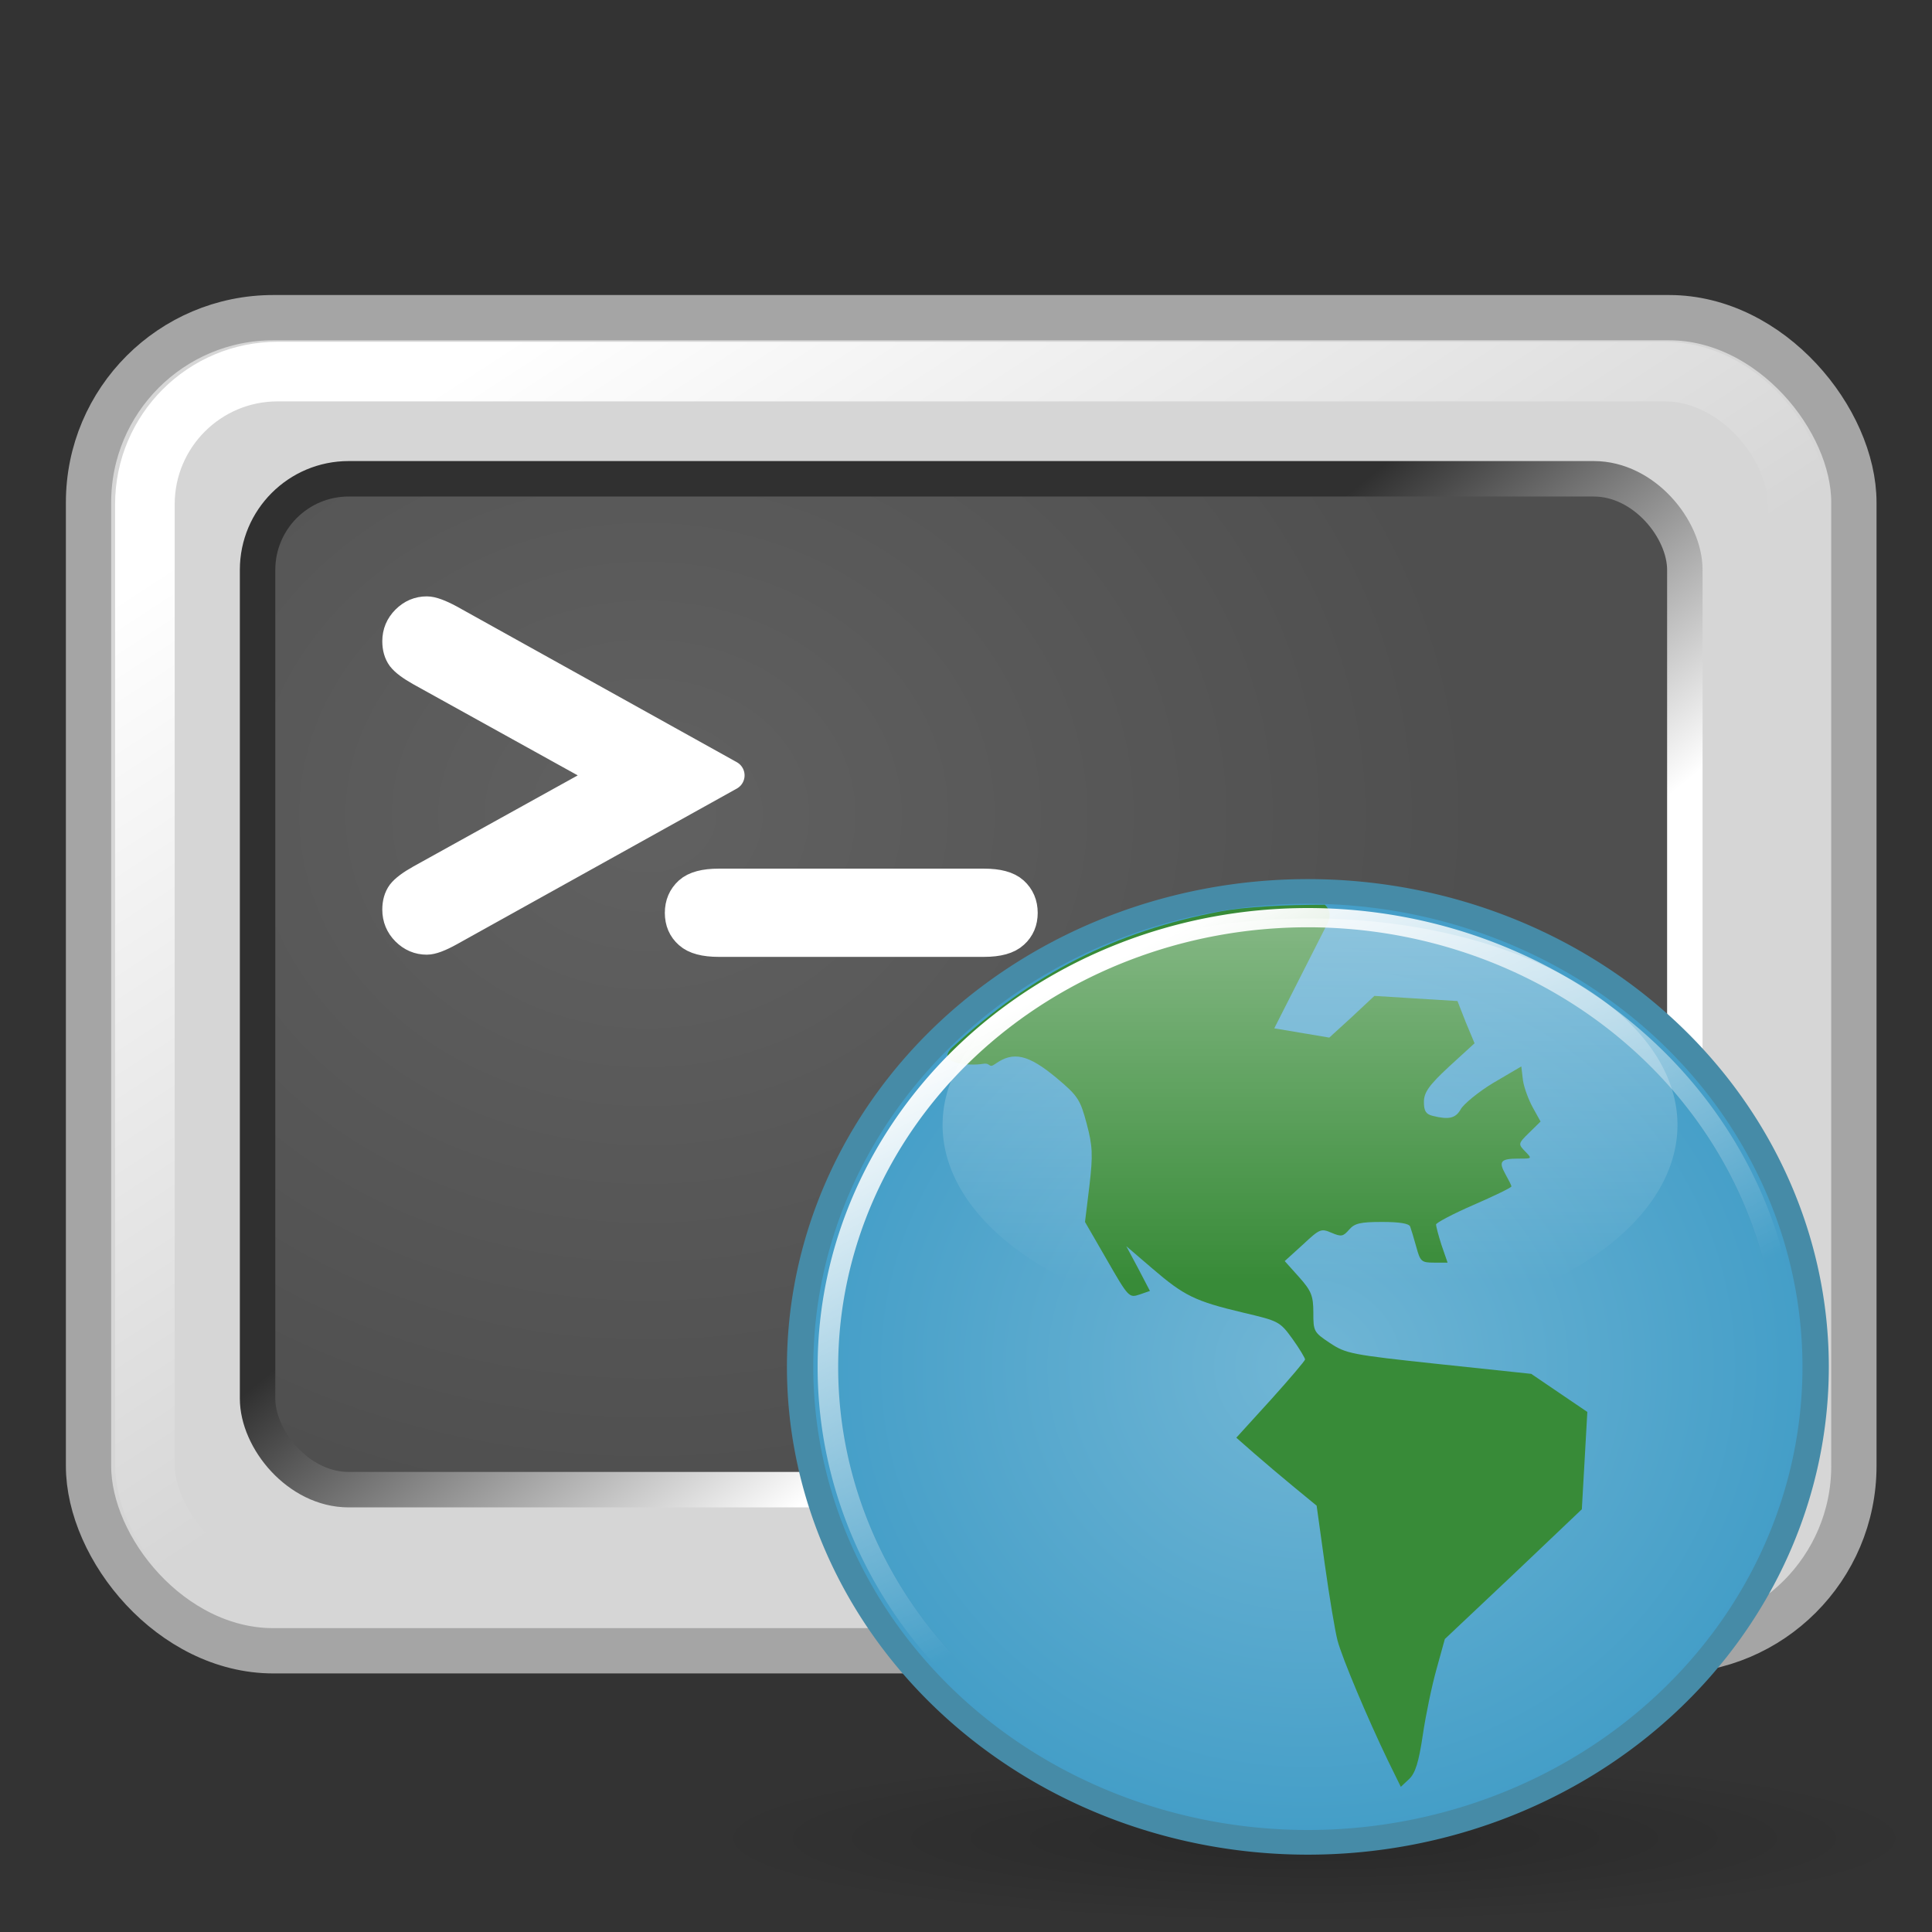 <?xml version="1.0" encoding="UTF-8" standalone="no"?>
<!-- Created with Inkscape (http://www.inkscape.org/) -->
<svg
   xmlns:dc="http://purl.org/dc/elements/1.1/"
   xmlns:cc="http://web.resource.org/cc/"
   xmlns:rdf="http://www.w3.org/1999/02/22-rdf-syntax-ns#"
   xmlns:svg="http://www.w3.org/2000/svg"
   xmlns="http://www.w3.org/2000/svg"
   xmlns:xlink="http://www.w3.org/1999/xlink"
   xmlns:sodipodi="http://inkscape.sourceforge.net/DTD/sodipodi-0.dtd"
   xmlns:inkscape="http://www.inkscape.org/namespaces/inkscape"
   width="128px"
   height="128px"
   id="svg2"
   sodipodi:version="0.32"
   inkscape:version="0.42.2"
   sodipodi:docbase="/home/silvestre/Desktop/Nuovo!/scalable/apps"
   sodipodi:docname="gnome-remote-shell.svg">
  <rect width="100%" height="100%" fill="#333333" stroke="none"/>
  <defs
     id="defs4">
    <linearGradient
       inkscape:collect="always"
       id="linearGradient2043">
      <stop
         style="stop-color:#ffffff;stop-opacity:1"
         offset="0"
         id="stop2045" />
      <stop
         style="stop-color:#ffffff;stop-opacity:0;"
         offset="1"
         id="stop2048" />
    </linearGradient>
    <linearGradient
       inkscape:collect="always"
       id="linearGradient2038">
      <stop
         style="stop-color:#303030;stop-opacity:1;"
         offset="0"
         id="stop2040" />
      <stop
         style="stop-color:#ffffff;stop-opacity:1"
         offset="1"
         id="stop2042" />
    </linearGradient>
    <linearGradient
       id="linearGradient2045">
      <stop
         style="stop-color:#616161;stop-opacity:1;"
         offset="0"
         id="stop2047" />
      <stop
         style="stop-color:#4f4f4f;stop-opacity:1;"
         offset="1"
         id="stop2049" />
    </linearGradient>
    <radialGradient
       inkscape:collect="always"
       xlink:href="#linearGradient2045"
       id="radialGradient2051"
       cx="42.876"
       cy="49.519"
       fx="42.876"
       fy="49.519"
       r="48.454"
       gradientTransform="matrix(1.141,-1.812692e-9,-1.185105e-16,0.957,-6.065,6.576)"
       gradientUnits="userSpaceOnUse" />
    <linearGradient
       inkscape:collect="always"
       xlink:href="#linearGradient2038"
       id="linearGradient2044"
       x1="56.237"
       y1="59.687"
       x2="74.523"
       y2="82.113"
       gradientUnits="userSpaceOnUse" />
    <linearGradient
       inkscape:collect="always"
       xlink:href="#linearGradient2043"
       id="linearGradient2050"
       x1="17.596"
       y1="32.086"
       x2="48.647"
       y2="79.698"
       gradientUnits="userSpaceOnUse"
       gradientTransform="matrix(0.987,0,0,0.987,0.82,0.831)" />
    <linearGradient
       gradientUnits="userSpaceOnUse"
       y2="135.002"
       x2="161.99"
       y1="93.382"
       x1="140.383"
       id="linearGradient2100"
       xlink:href="#linearGradient2094"
       inkscape:collect="always" />
    <linearGradient
       y2="116.615"
       x2="233.251"
       y1="85.717"
       x1="233.251"
       gradientUnits="userSpaceOnUse"
       id="linearGradient1360"
       xlink:href="#linearGradient5032"
       inkscape:collect="always" />
    <radialGradient
       r="39.546"
       fy="125.072"
       fx="161.99"
       cy="125.072"
       cx="161.99"
       gradientUnits="userSpaceOnUse"
       id="radialGradient1358"
       xlink:href="#linearGradient4296"
       inkscape:collect="always" />
    <radialGradient
       r="34.674"
       fy="146.631"
       fx="237.542"
       cy="146.631"
       cx="237.542"
       gradientTransform="matrix(1,0,0,0.139,6.056267e-14,126.205)"
       gradientUnits="userSpaceOnUse"
       id="radialGradient5062"
       xlink:href="#linearGradient5042"
       inkscape:collect="always" />
    <linearGradient
       id="linearGradient4296">
      <stop
         id="stop4298"
         offset="0"
         style="stop-color:#71b6d5;stop-opacity:1;" />
      <stop
         id="stop4300"
         offset="1"
         style="stop-color:#429dc7;stop-opacity:1;" />
    </linearGradient>
    <linearGradient
       id="linearGradient5032"
       inkscape:collect="always">
      <stop
         id="stop5034"
         offset="0"
         style="stop-color:#ffffff;stop-opacity:0.576" />
      <stop
         id="stop5036"
         offset="1"
         style="stop-color:#ffffff;stop-opacity:0;" />
    </linearGradient>
    <linearGradient
       id="linearGradient5042">
      <stop
         id="stop5044"
         offset="0"
         style="stop-color:#000000;stop-opacity:0.202;" />
      <stop
         id="stop5046"
         offset="1"
         style="stop-color:#000000;stop-opacity:0;" />
    </linearGradient>
    <linearGradient
       id="linearGradient2094"
       inkscape:collect="always">
      <stop
         id="stop2096"
         offset="0"
         style="stop-color:#ffffff;stop-opacity:1;" />
      <stop
         id="stop2098"
         offset="1"
         style="stop-color:#ffffff;stop-opacity:0;" />
    </linearGradient>
  </defs>
  <sodipodi:namedview
     id="base"
     pagecolor="#ffffff"
     bordercolor="#666666"
     borderopacity="1.0"
     inkscape:pageopacity="0.0"
     inkscape:pageshadow="2"
     inkscape:zoom="1.4492188"
     inkscape:cx="152.29034"
     inkscape:cy="34.312868"
     inkscape:document-units="px"
     inkscape:current-layer="layer1"
     showguides="true"
     inkscape:guide-bbox="true"
     inkscape:window-width="772"
     inkscape:window-height="543"
     inkscape:window-x="33"
     inkscape:window-y="113" />
  <g
     inkscape:label="Layer 1"
     inkscape:groupmode="layer"
     id="layer1">
    <rect
       style="fill:#d6d6d6;fill-opacity:1;stroke:#a5a5a5;stroke-width:3;stroke-linecap:round;stroke-linejoin:miter;stroke-miterlimit:4;stroke-dasharray:none;stroke-opacity:1"
       id="rect1306"
       width="116.96"
       height="88.323"
       x="5.865"
       y="21.046"
       rx="12.245"
       ry="12.245" />
    <rect
       style="fill:url(#radialGradient2051);fill-opacity:1.0;stroke:url(#linearGradient2044);stroke-width:2.349;stroke-linecap:round;stroke-linejoin:miter;stroke-miterlimit:4;stroke-dasharray:none;stroke-opacity:1"
       id="rect2035"
       width="94.56"
       height="66.973"
       x="17.065"
       y="31.721"
       rx="6.035"
       ry="6.035" />
    <path
       style="font-size:38.415px;font-style:normal;font-variant:normal;font-weight:bold;font-stretch:normal;text-align:start;line-height:125%;writing-mode:lr-tb;text-anchor:start;fill:#ffffff;fill-opacity:1;stroke:#ffffff;stroke-width:2;stroke-linecap:round;stroke-linejoin:round;stroke-miterlimit:4;stroke-dasharray:none;stroke-opacity:1;font-family:Courier New"
       d="M 40.339,51.371 L 27.884,44.469 C 27.259,44.119 26.84,43.806 26.628,43.531 C 26.428,43.256 26.328,42.906 26.328,42.48 C 26.328,41.943 26.521,41.48 26.909,41.092 C 27.297,40.705 27.753,40.511 28.278,40.511 C 28.603,40.511 29.104,40.692 29.779,41.055 L 48.33,51.371 L 29.779,61.688 C 29.104,62.063 28.603,62.25 28.278,62.25 C 27.753,62.25 27.297,62.057 26.909,61.669 C 26.521,61.281 26.328,60.812 26.328,60.262 C 26.328,59.837 26.428,59.487 26.628,59.212 C 26.84,58.937 27.259,58.624 27.884,58.274 L 40.339,51.371 M 65.2,62.395 L 47.616,62.395 C 46.691,62.395 46.035,62.22 45.647,61.87 C 45.247,61.52 45.047,61.057 45.047,60.482 C 45.047,59.907 45.247,59.438 45.647,59.075 C 46.035,58.725 46.691,58.55 47.616,58.55 L 65.2,58.55 C 66.112,58.55 66.763,58.725 67.15,59.075 C 67.551,59.438 67.751,59.907 67.751,60.482 C 67.751,61.044 67.557,61.501 67.169,61.851 C 66.781,62.214 66.125,62.395 65.2,62.395"
       id="text2053"
       sodipodi:nodetypes="ccsssscccssssccccsssccsssc" />
    <rect
       style="fill:none;fill-opacity:1;stroke:url(#linearGradient2050);stroke-width:3.949;stroke-linecap:round;stroke-linejoin:miter;stroke-miterlimit:4;stroke-dasharray:none;stroke-opacity:1"
       id="rect2041"
       width="109.492"
       height="81.179"
       x="9.599"
       y="24.618"
       rx="8.795"
       ry="8.795" />
    <g
       id="g1361"
       inkscape:label="Layer 1"
       transform="matrix(0.646,0,0,0.646,45.57,47.209)">
      <path
         transform="matrix(1.806,0,0,1.806,-364.733,-149.302)"
         d="M 272.216 146.631 A 34.674 4.83 0 1 1  202.868,146.631 A 34.674 4.83 0 1 1  272.216 146.631 z"
         sodipodi:ry="4.8301888"
         sodipodi:rx="34.673855"
         sodipodi:cy="146.63072"
         sodipodi:cx="237.54178"
         id="path5040"
         style="fill:url(#radialGradient5062);fill-opacity:1;stroke:none;stroke-width:2;stroke-linecap:round;stroke-linejoin:round;stroke-miterlimit:4;stroke-dasharray:none;stroke-opacity:1"
         sodipodi:type="arc" />
      <path
         transform="matrix(1.351,0,0,1.265,-155.257,-91.11)"
         d="M 200.536 125.072 A 38.546 38.546 0 1 1  123.444,125.072 A 38.546 38.546 0 1 1  200.536 125.072 z"
         sodipodi:ry="38.545895"
         sodipodi:rx="38.545895"
         sodipodi:cy="125.07246"
         sodipodi:cx="161.99036"
         id="path1390"
         style="fill:url(#radialGradient1358);fill-opacity:1;stroke:#468ba7;stroke-width:2;stroke-linecap:round;stroke-linejoin:round;stroke-miterlimit:4;stroke-dasharray:none;stroke-opacity:1"
         sodipodi:type="arc" />
      <path
         sodipodi:nodetypes="cssssssccccccccsssccccccscccscccccccccsscccssssscccssssssccccccsssccccccccccccc"
         id="path1341"
         d="M 65.336,19.711 C 61.231,19.711 57.153,19.92 54.615,20.398 C 43.949,22.404 35.281,26.796 27.135,34.339 C 25.277,36.061 28.999,36.246 30.273,36.025 C 31.095,35.882 30.812,36.544 31.537,36.029 C 33.385,34.716 34.92,35.054 37.856,37.508 C 40.011,39.309 40.253,39.717 40.904,42.155 C 41.513,44.442 41.559,45.359 41.186,48.545 L 40.734,52.242 L 42.991,56.15 C 45.189,59.974 45.256,60.044 46.321,59.688 L 47.393,59.318 L 46.208,57.047 L 44.966,54.724 L 47.675,57.047 C 50.877,59.794 52,60.37 56.929,61.536 C 60.574,62.399 60.709,62.43 62.007,64.23 C 62.737,65.241 63.305,66.219 63.305,66.342 C 63.305,66.465 61.749,68.307 59.807,70.461 L 56.252,74.369 L 58.057,75.953 C 59.05,76.818 60.903,78.394 62.177,79.439 L 64.49,81.34 L 65.336,87.413 C 65.805,90.757 66.384,94.233 66.634,95.176 C 67.113,96.979 69.679,103.08 71.826,107.533 L 73.123,110.174 L 73.97,109.382 C 74.615,108.777 74.968,107.631 75.381,104.84 C 75.681,102.808 76.311,99.776 76.791,98.08 L 77.638,95.017 L 84.691,88.363 L 91.688,81.709 L 91.97,76.745 L 92.252,71.728 L 89.374,69.775 L 86.497,67.821 L 77.017,66.817 C 67.979,65.854 67.497,65.747 65.844,64.652 C 64.189,63.555 64.151,63.445 64.152,61.536 C 64.152,59.811 63.939,59.298 62.684,57.892 L 61.217,56.255 L 63.079,54.565 C 64.818,52.939 64.944,52.895 66.014,53.351 C 67.016,53.778 67.211,53.737 67.819,53.034 C 68.388,52.377 68.97,52.242 71.205,52.242 C 72.995,52.242 73.969,52.401 74.083,52.717 C 74.176,52.978 74.46,53.888 74.703,54.777 C 75.115,56.281 75.218,56.414 76.509,56.414 L 77.92,56.414 L 77.299,54.618 C 76.977,53.625 76.737,52.675 76.735,52.506 C 76.732,52.337 78.449,51.421 80.572,50.499 C 82.694,49.577 84.465,48.72 84.465,48.598 C 84.465,48.476 84.171,47.921 83.845,47.331 C 83.125,46.029 83.36,45.746 85.199,45.746 C 86.594,45.746 86.606,45.762 85.876,45.007 C 85.153,44.259 85.14,44.211 86.271,43.106 L 87.456,41.944 L 86.666,40.518 C 86.236,39.734 85.765,38.495 85.65,37.719 L 85.481,36.293 L 82.603,37.983 C 81.039,38.927 79.56,40.165 79.274,40.677 C 78.746,41.62 78.043,41.776 76.396,41.363 C 75.693,41.187 75.493,40.863 75.493,39.937 C 75.493,38.964 75.993,38.238 78.089,36.293 L 80.685,33.917 L 79.782,31.752 L 78.935,29.587 L 74.647,29.323 L 70.415,29.058 L 68.101,31.224 L 65.788,33.336 L 62.967,32.861 L 60.145,32.385 L 62.797,27.157 L 65.449,21.929 C 65.449,21.929 66.366,20.659 65.336,19.711 z "
         style="fill:#388b38;fill-opacity:1" />
      <path
         transform="matrix(1.7,0,0,1.806,-334.584,-152.417)"
         d="M 256.518 107.817 A 22.167 11.73 0 1 1  212.183,107.817 A 22.167 11.73 0 1 1  256.518 107.817 z"
         sodipodi:ry="11.730458"
         sodipodi:rx="22.167116"
         sodipodi:cy="107.81671"
         sodipodi:cx="234.35040"
         id="path4304"
         style="fill:url(#linearGradient1360);fill-opacity:1;stroke:none;stroke-width:2;stroke-linecap:round;stroke-linejoin:round;stroke-miterlimit:4;stroke-dasharray:none;stroke-opacity:1"
         sodipodi:type="arc" />
      <path
         transform="matrix(1.277,0,0,1.196,-143.272,-82.45)"
         d="M 200.536 125.072 A 38.546 38.546 0 1 1  123.444,125.072 A 38.546 38.546 0 1 1  200.536 125.072 z"
         sodipodi:ry="38.545895"
         sodipodi:rx="38.545895"
         sodipodi:cy="125.07246"
         sodipodi:cx="161.99036"
         id="path1365"
         style="fill:none;fill-opacity:1;stroke:url(#linearGradient2100);stroke-width:1.65;stroke-linecap:round;stroke-linejoin:round;stroke-miterlimit:4;stroke-dasharray:none;stroke-opacity:1"
         sodipodi:type="arc" />
    </g>
  </g>
</svg>
